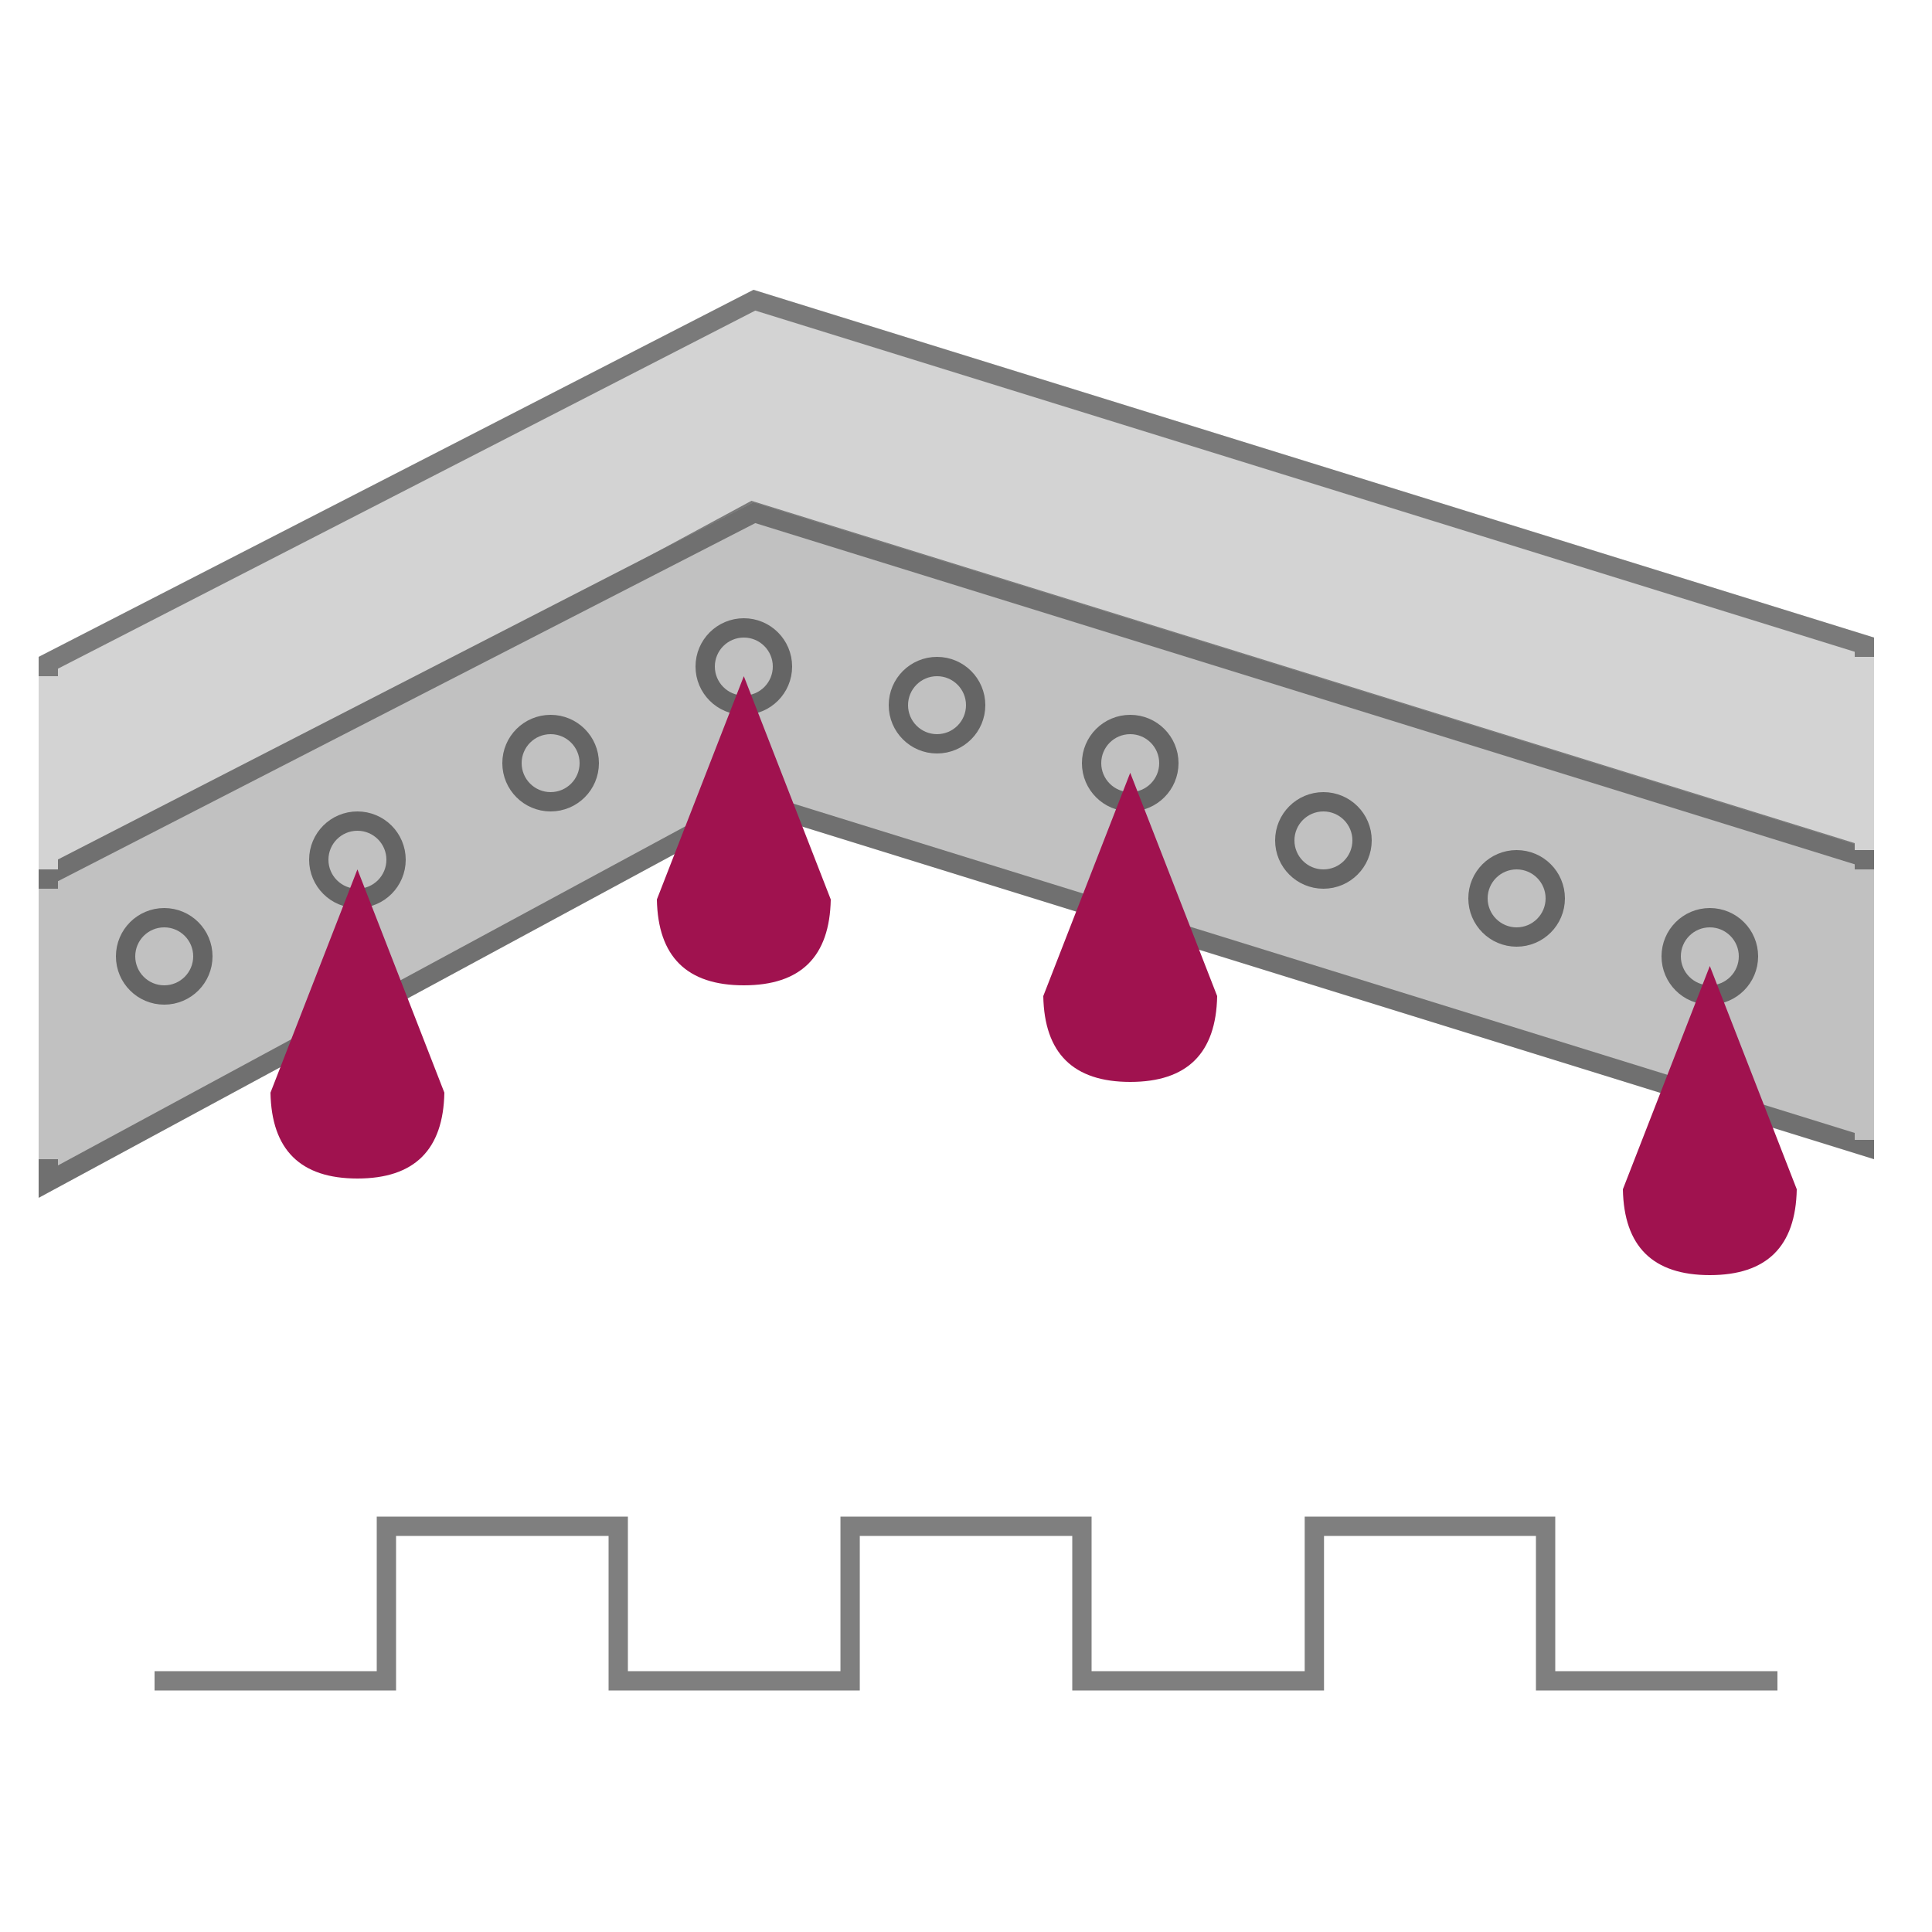 <svg xmlns="http://www.w3.org/2000/svg" xmlns:xlink="http://www.w3.org/1999/xlink" width="100" height="100" viewBox="0 0 100 100">
    <defs>
        <path id="a" d="M0 19L37 0l58 18v12L37 12 0 32z"/>
        <path id="b" d="M0 30l37-19 58 18v16L37 27 0 47z"/>
        <circle id="c" cx="6.5" cy="34.5" r="2.5"/>
        <circle id="d" cx="16.5" cy="29.5" r="2.5"/>
        <circle id="e" cx="26.5" cy="24.5" r="2.5"/>
        <circle id="f" cx="36.5" cy="19.5" r="2.5"/>
        <circle id="g" cx="46.5" cy="21.5" r="2.5"/>
        <circle id="h" cx="56.5" cy="24.5" r="2.5"/>
        <circle id="i" cx="66.5" cy="28.5" r="2.5"/>
        <circle id="j" cx="76.5" cy="31.5" r="2.5"/>
        <circle id="k" cx="86.5" cy="34.5" r="2.5"/>
    </defs>
    <g fill="none" fill-rule="evenodd">
        <path stroke="#000" stroke-opacity=".5" d="M8 87h12v-8h12v8h12.002v-8H56v8h12.031v-8H80v8h12"/>
        <g transform="translate(2 15)">
            <use fill="#D3D3D3" xlink:href="#a"/>
            <path stroke="#000" stroke-opacity=".419" d="M.5 19.305v11.856l36.447-19.7L94.5 29.32V18.368L37.047.538.5 19.305z"/>
        </g>
        <g transform="translate(2 15)">
            <use fill="#C1C1C1" xlink:href="#b"/>
            <path stroke="#000" stroke-opacity=".419" d="M.5 30.305v15.856l36.447-19.7L94.5 44.32V29.368l-57.453-17.83L.5 30.305z"/>
        </g>
        <g transform="translate(2 15)">
            <use fill="#C1C1C1" xlink:href="#c"/>
            <circle cx="6.5" cy="34.5" r="2" stroke="#000" stroke-opacity=".48"/>
        </g>
        <g transform="translate(2 15)">
            <use fill="#C1C1C1" xlink:href="#d"/>
            <circle cx="16.5" cy="29.5" r="2" stroke="#000" stroke-opacity=".48"/>
        </g>
        <g transform="translate(2 15)">
            <use fill="#C1C1C1" xlink:href="#e"/>
            <circle cx="26.5" cy="24.5" r="2" stroke="#000" stroke-opacity=".48"/>
        </g>
        <g transform="translate(2 15)">
            <use fill="#C1C1C1" xlink:href="#f"/>
            <circle cx="36.5" cy="19.5" r="2" stroke="#000" stroke-opacity=".48"/>
        </g>
        <g transform="translate(2 15)">
            <use fill="#C1C1C1" xlink:href="#g"/>
            <circle cx="46.5" cy="21.5" r="2" stroke="#000" stroke-opacity=".48"/>
        </g>
        <g transform="translate(2 15)">
            <use fill="#C1C1C1" xlink:href="#h"/>
            <circle cx="56.5" cy="24.5" r="2" stroke="#000" stroke-opacity=".48"/>
        </g>
        <g transform="translate(2 15)">
            <use fill="#C1C1C1" xlink:href="#i"/>
            <circle cx="66.5" cy="28.5" r="2" stroke="#000" stroke-opacity=".48"/>
        </g>
        <g transform="translate(2 15)">
            <use fill="#C1C1C1" xlink:href="#j"/>
            <circle cx="76.5" cy="31.5" r="2" stroke="#000" stroke-opacity=".48"/>
        </g>
        <g transform="translate(2 15)">
            <use fill="#C1C1C1" xlink:href="#k"/>
            <circle cx="86.5" cy="34.5" r="2" stroke="#000" stroke-opacity=".48"/>
        </g>
        <path fill="#C1C1C1" d="M2 46h1v14H2z"/>
        <path fill="#D3D3D3" d="M2 35h1v10H2zM96 34h1v10h-1z"/>
        <path fill="#C1C1C1" d="M96 45h1v14h-1z"/>
        <path fill="#A0124F" d="M18.5 45L23 56.556C22.946 59.519 21.446 61 18.5 61c-2.946 0-4.446-1.481-4.5-4.444L18.5 45zM58.5 40L63 51.556C62.946 54.519 61.446 56 58.5 56c-2.946 0-4.446-1.481-4.5-4.444L58.5 40zM88.5 50L93 61.556C92.946 64.519 91.446 66 88.5 66c-2.946 0-4.446-1.481-4.5-4.444L88.5 50zM38.5 35L43 46.556C42.946 49.519 41.446 51 38.5 51c-2.946 0-4.446-1.481-4.5-4.444L38.5 35z"/>
    </g>
</svg>
